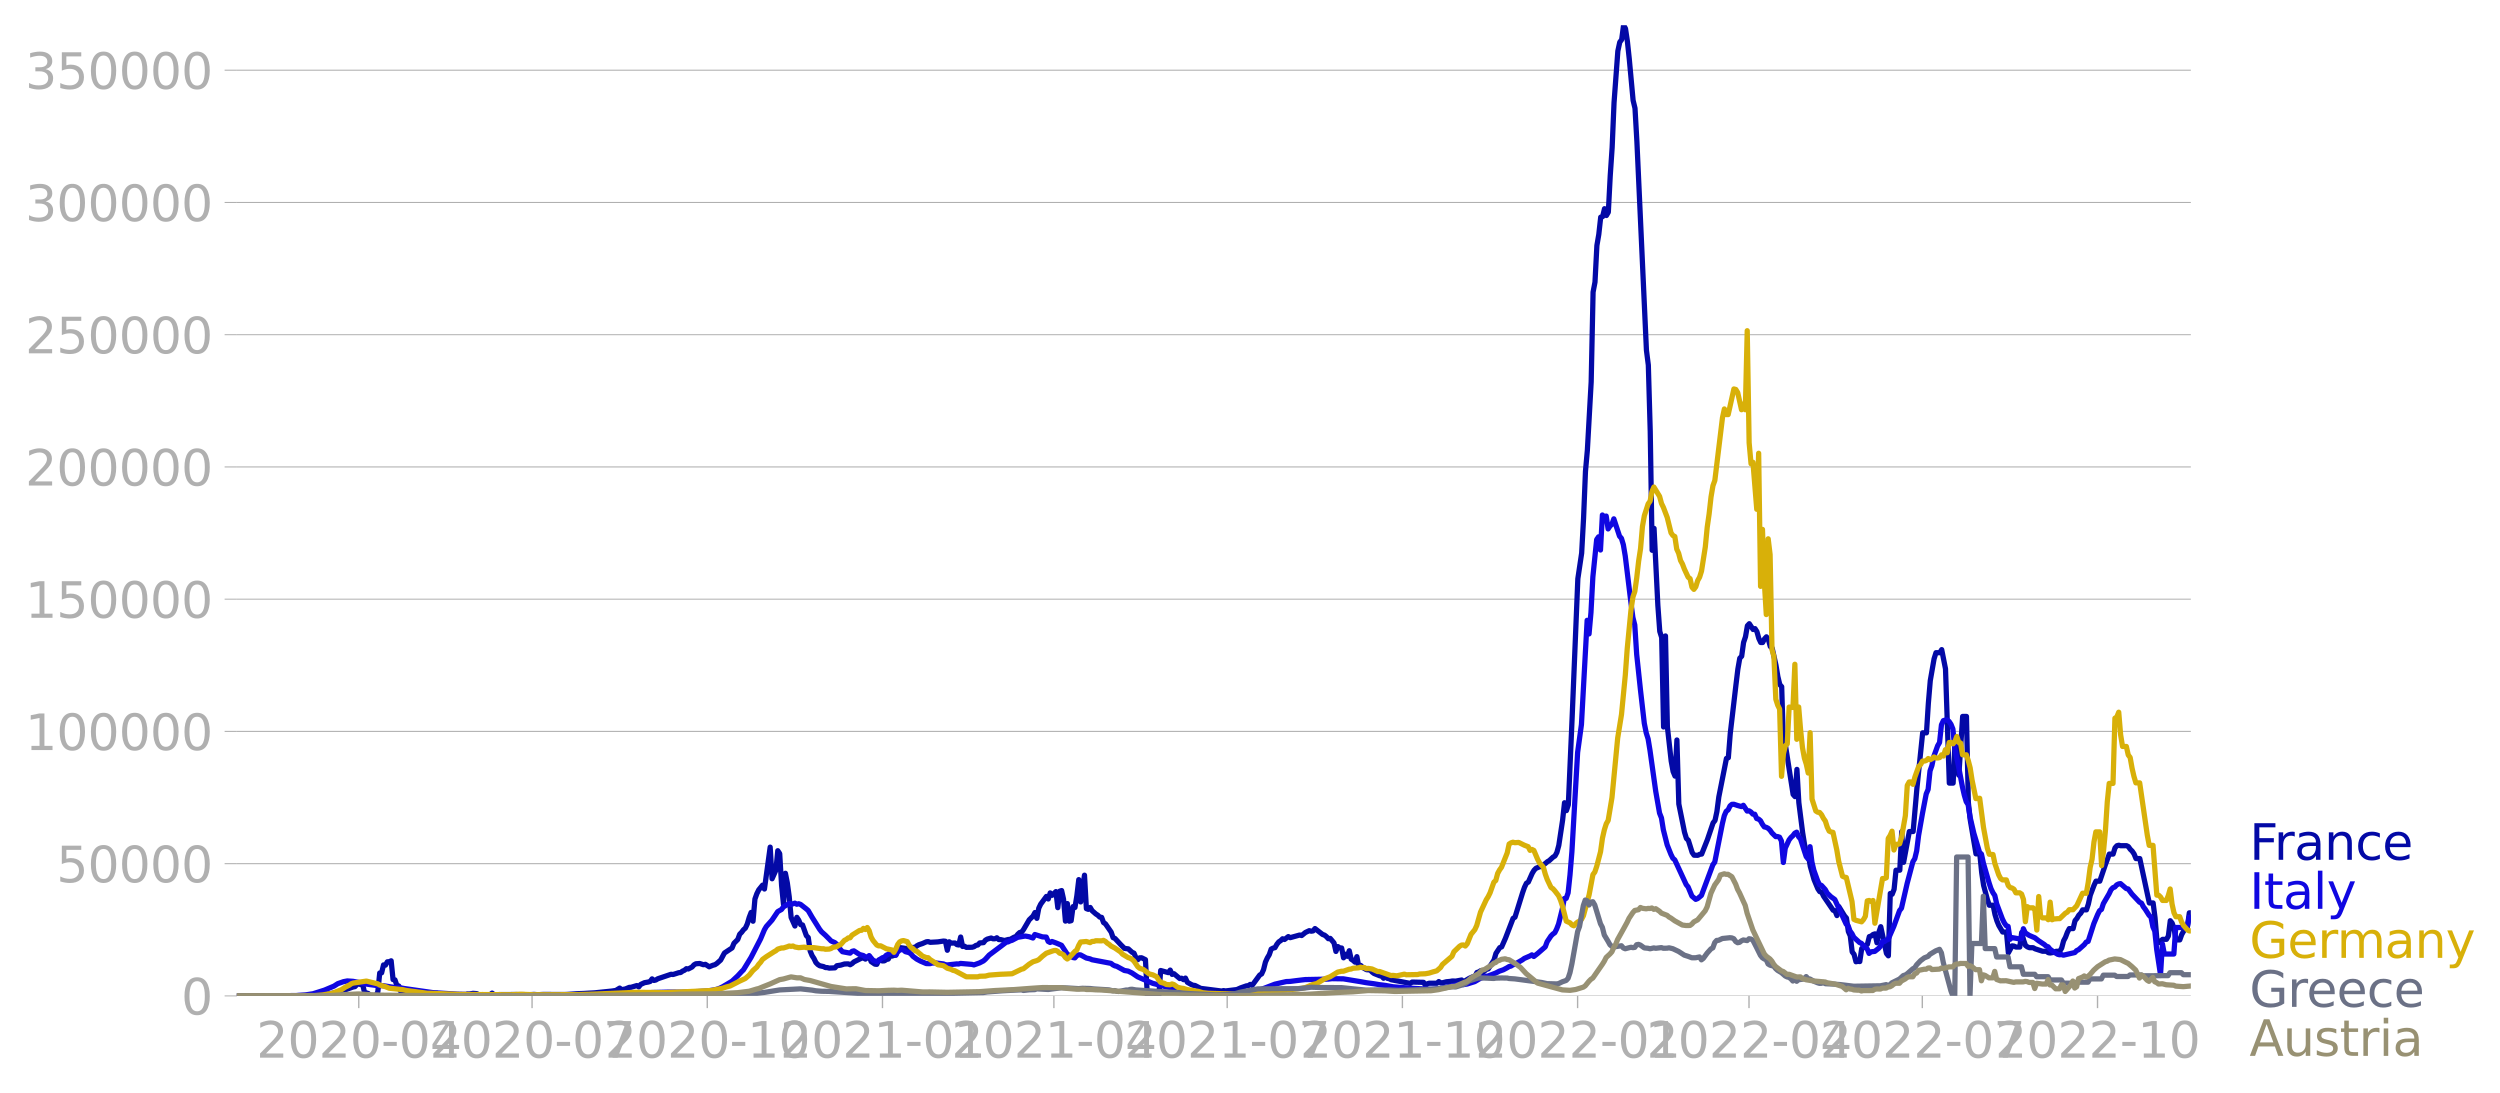 <svg xmlns="http://www.w3.org/2000/svg" xmlns:xlink="http://www.w3.org/1999/xlink" width="951.91" height="416.199" viewBox="0 0 713.933 312.149"><defs><style>*{stroke-linejoin:round;stroke-linecap:butt}</style></defs><g id="figure_1"><path id="patch_1" d="M0 312.15h713.933V0H0v312.15z" style="fill:none"/><g id="axes_1"><path id="patch_2" d="M67.645 284.4h558V7.2h-558v277.2z" style="fill:none"/><g id="matplotlib.axis_1"><g id="xtick_1"><g id="line2d_1"><defs><path id="m94b89a21ab" d="M0 0v3.5" style="stroke:#b0b0b0;stroke-width:.4"/></defs><use xlink:href="#m94b89a21ab" x="102.452" y="284.4" style="fill:#b0b0b0;stroke:#b0b0b0;stroke-width:.4"/></g><g id="text_1" style="fill:#b0b0b0" transform="matrix(.14 0 0 -.14 73.204 302.038)"><defs><path id="DejaVuSans-32" d="M1228 531h2203V0H469v531q359 372 979 998 621 627 780 809 303 340 423 576 121 236 121 464 0 372-261 606-261 235-680 235-297 0-627-103-329-103-704-313v638q381 153 712 231 332 78 607 78 725 0 1156-363 431-362 431-968 0-288-108-546-107-257-392-607-78-91-497-524-418-433-1181-1211z" transform="scale(.016)"/><path id="DejaVuSans-30" d="M2034 4250q-487 0-733-480-245-479-245-1442 0-959 245-1439 246-480 733-480 491 0 736 480 246 480 246 1439 0 963-246 1442-245 480-736 480zm0 500q785 0 1199-621 414-620 414-1801 0-1178-414-1799Q2819-91 2034-91q-784 0-1198 620-414 621-414 1799 0 1181 414 1801 414 621 1198 621z" transform="scale(.016)"/><path id="DejaVuSans-2d" d="M313 2009h1684v-512H313v512z" transform="scale(.016)"/><path id="DejaVuSans-34" d="M2419 4116 825 1625h1594v2491zm-166 550h794V1625h666v-525h-666V0h-628v1100H313v609l1940 2957z" transform="scale(.016)"/></defs><use xlink:href="#DejaVuSans-32"/><use xlink:href="#DejaVuSans-30" x="63.623"/><use xlink:href="#DejaVuSans-32" x="127.246"/><use xlink:href="#DejaVuSans-30" x="190.869"/><use xlink:href="#DejaVuSans-2d" x="254.492"/><use xlink:href="#DejaVuSans-30" x="290.576"/><use xlink:href="#DejaVuSans-34" x="354.199"/></g></g><g id="xtick_2"><use xlink:href="#m94b89a21ab" id="line2d_2" x="151.943" y="284.4" style="fill:#b0b0b0;stroke:#b0b0b0;stroke-width:.4"/><g id="text_2" style="fill:#b0b0b0" transform="matrix(.14 0 0 -.14 122.695 302.038)"><defs><path id="DejaVuSans-37" d="M525 4666h3000v-269L1831 0h-659l1594 4134H525v532z" transform="scale(.016)"/></defs><use xlink:href="#DejaVuSans-32"/><use xlink:href="#DejaVuSans-30" x="63.623"/><use xlink:href="#DejaVuSans-32" x="127.246"/><use xlink:href="#DejaVuSans-30" x="190.869"/><use xlink:href="#DejaVuSans-2d" x="254.492"/><use xlink:href="#DejaVuSans-30" x="290.576"/><use xlink:href="#DejaVuSans-37" x="354.199"/></g></g><g id="xtick_3"><use xlink:href="#m94b89a21ab" id="line2d_3" x="201.978" y="284.4" style="fill:#b0b0b0;stroke:#b0b0b0;stroke-width:.4"/><g id="text_3" style="fill:#b0b0b0" transform="matrix(.14 0 0 -.14 172.73 302.038)"><defs><path id="DejaVuSans-31" d="M794 531h1031v3560L703 3866v575l1116 225h631V531h1031V0H794v531z" transform="scale(.016)"/></defs><use xlink:href="#DejaVuSans-32"/><use xlink:href="#DejaVuSans-30" x="63.623"/><use xlink:href="#DejaVuSans-32" x="127.246"/><use xlink:href="#DejaVuSans-30" x="190.869"/><use xlink:href="#DejaVuSans-2d" x="254.492"/><use xlink:href="#DejaVuSans-31" x="290.576"/><use xlink:href="#DejaVuSans-30" x="354.199"/></g></g><g id="xtick_4"><use xlink:href="#m94b89a21ab" id="line2d_4" x="252.013" y="284.4" style="fill:#b0b0b0;stroke:#b0b0b0;stroke-width:.4"/><g id="text_4" style="fill:#b0b0b0" transform="matrix(.14 0 0 -.14 222.765 302.038)"><use xlink:href="#DejaVuSans-32"/><use xlink:href="#DejaVuSans-30" x="63.623"/><use xlink:href="#DejaVuSans-32" x="127.246"/><use xlink:href="#DejaVuSans-31" x="190.869"/><use xlink:href="#DejaVuSans-2d" x="254.492"/><use xlink:href="#DejaVuSans-30" x="290.576"/><use xlink:href="#DejaVuSans-31" x="354.199"/></g></g><g id="xtick_5"><use xlink:href="#m94b89a21ab" id="line2d_5" x="300.961" y="284.4" style="fill:#b0b0b0;stroke:#b0b0b0;stroke-width:.4"/><g id="text_5" style="fill:#b0b0b0" transform="matrix(.14 0 0 -.14 271.713 302.038)"><use xlink:href="#DejaVuSans-32"/><use xlink:href="#DejaVuSans-30" x="63.623"/><use xlink:href="#DejaVuSans-32" x="127.246"/><use xlink:href="#DejaVuSans-31" x="190.869"/><use xlink:href="#DejaVuSans-2d" x="254.492"/><use xlink:href="#DejaVuSans-30" x="290.576"/><use xlink:href="#DejaVuSans-34" x="354.199"/></g></g><g id="xtick_6"><use xlink:href="#m94b89a21ab" id="line2d_6" x="350.452" y="284.4" style="fill:#b0b0b0;stroke:#b0b0b0;stroke-width:.4"/><g id="text_6" style="fill:#b0b0b0" transform="matrix(.14 0 0 -.14 321.204 302.038)"><use xlink:href="#DejaVuSans-32"/><use xlink:href="#DejaVuSans-30" x="63.623"/><use xlink:href="#DejaVuSans-32" x="127.246"/><use xlink:href="#DejaVuSans-31" x="190.869"/><use xlink:href="#DejaVuSans-2d" x="254.492"/><use xlink:href="#DejaVuSans-30" x="290.576"/><use xlink:href="#DejaVuSans-37" x="354.199"/></g></g><g id="xtick_7"><use xlink:href="#m94b89a21ab" id="line2d_7" x="400.487" y="284.4" style="fill:#b0b0b0;stroke:#b0b0b0;stroke-width:.4"/><g id="text_7" style="fill:#b0b0b0" transform="matrix(.14 0 0 -.14 371.24 302.038)"><use xlink:href="#DejaVuSans-32"/><use xlink:href="#DejaVuSans-30" x="63.623"/><use xlink:href="#DejaVuSans-32" x="127.246"/><use xlink:href="#DejaVuSans-31" x="190.869"/><use xlink:href="#DejaVuSans-2d" x="254.492"/><use xlink:href="#DejaVuSans-31" x="290.576"/><use xlink:href="#DejaVuSans-30" x="354.199"/></g></g><g id="xtick_8"><use xlink:href="#m94b89a21ab" id="line2d_8" x="450.522" y="284.4" style="fill:#b0b0b0;stroke:#b0b0b0;stroke-width:.4"/><g id="text_8" style="fill:#b0b0b0" transform="matrix(.14 0 0 -.14 421.274 302.038)"><use xlink:href="#DejaVuSans-32"/><use xlink:href="#DejaVuSans-30" x="63.623"/><use xlink:href="#DejaVuSans-32" x="127.246"/><use xlink:href="#DejaVuSans-32" x="190.869"/><use xlink:href="#DejaVuSans-2d" x="254.492"/><use xlink:href="#DejaVuSans-30" x="290.576"/><use xlink:href="#DejaVuSans-31" x="354.199"/></g></g><g id="xtick_9"><use xlink:href="#m94b89a21ab" id="line2d_9" x="499.47" y="284.4" style="fill:#b0b0b0;stroke:#b0b0b0;stroke-width:.4"/><g id="text_9" style="fill:#b0b0b0" transform="matrix(.14 0 0 -.14 470.222 302.038)"><use xlink:href="#DejaVuSans-32"/><use xlink:href="#DejaVuSans-30" x="63.623"/><use xlink:href="#DejaVuSans-32" x="127.246"/><use xlink:href="#DejaVuSans-32" x="190.869"/><use xlink:href="#DejaVuSans-2d" x="254.492"/><use xlink:href="#DejaVuSans-30" x="290.576"/><use xlink:href="#DejaVuSans-34" x="354.199"/></g></g><g id="xtick_10"><use xlink:href="#m94b89a21ab" id="line2d_10" x="548.961" y="284.4" style="fill:#b0b0b0;stroke:#b0b0b0;stroke-width:.4"/><g id="text_10" style="fill:#b0b0b0" transform="matrix(.14 0 0 -.14 519.713 302.038)"><use xlink:href="#DejaVuSans-32"/><use xlink:href="#DejaVuSans-30" x="63.623"/><use xlink:href="#DejaVuSans-32" x="127.246"/><use xlink:href="#DejaVuSans-32" x="190.869"/><use xlink:href="#DejaVuSans-2d" x="254.492"/><use xlink:href="#DejaVuSans-30" x="290.576"/><use xlink:href="#DejaVuSans-37" x="354.199"/></g></g><g id="xtick_11"><use xlink:href="#m94b89a21ab" id="line2d_11" x="598.996" y="284.4" style="fill:#b0b0b0;stroke:#b0b0b0;stroke-width:.4"/><g id="text_11" style="fill:#b0b0b0" transform="matrix(.14 0 0 -.14 569.748 302.038)"><use xlink:href="#DejaVuSans-32"/><use xlink:href="#DejaVuSans-30" x="63.623"/><use xlink:href="#DejaVuSans-32" x="127.246"/><use xlink:href="#DejaVuSans-32" x="190.869"/><use xlink:href="#DejaVuSans-2d" x="254.492"/><use xlink:href="#DejaVuSans-31" x="290.576"/><use xlink:href="#DejaVuSans-30" x="354.199"/></g></g></g><g id="matplotlib.axis_2"><g id="ytick_1"><path id="line2d_12" d="M67.645 284.4h558" clip-path="url(#p239baa8acc)" style="fill:none;stroke:#b0b0b0;stroke-width:.3;stroke-linecap:square"/><g id="line2d_13"><defs><path id="m84520cff0c" d="M0 0h-3.5" style="stroke:#b0b0b0;stroke-width:.3"/></defs><use xlink:href="#m84520cff0c" x="67.645" y="284.4" style="fill:#b0b0b0;stroke:#b0b0b0;stroke-width:.3"/></g><use xlink:href="#DejaVuSans-30" id="text_12" style="fill:#b0b0b0" transform="matrix(.14 0 0 -.14 51.737 289.719)"/></g><g id="ytick_2"><path id="line2d_14" d="M67.645 246.636h558" clip-path="url(#p239baa8acc)" style="fill:none;stroke:#b0b0b0;stroke-width:.3;stroke-linecap:square"/><use xlink:href="#m84520cff0c" id="line2d_15" x="67.645" y="246.636" style="fill:#b0b0b0;stroke:#b0b0b0;stroke-width:.3"/><g id="text_13" style="fill:#b0b0b0" transform="matrix(.14 0 0 -.14 16.108 251.955)"><defs><path id="DejaVuSans-35" d="M691 4666h2478v-532H1269V2991q137 47 274 70 138 23 276 23 781 0 1237-428 457-428 457-1159 0-753-469-1171Q2575-91 1722-91q-294 0-599 50Q819 9 494 109v635q281-153 581-228t634-75q541 0 856 284 316 284 316 772 0 487-316 771-315 285-856 285-253 0-505-56-251-56-513-175v2344z" transform="scale(.016)"/></defs><use xlink:href="#DejaVuSans-35"/><use xlink:href="#DejaVuSans-30" x="63.623"/><use xlink:href="#DejaVuSans-30" x="127.246"/><use xlink:href="#DejaVuSans-30" x="190.869"/><use xlink:href="#DejaVuSans-30" x="254.492"/></g></g><g id="ytick_3"><path id="line2d_16" d="M67.645 208.872h558" clip-path="url(#p239baa8acc)" style="fill:none;stroke:#b0b0b0;stroke-width:.3;stroke-linecap:square"/><use xlink:href="#m84520cff0c" id="line2d_17" x="67.645" y="208.872" style="fill:#b0b0b0;stroke:#b0b0b0;stroke-width:.3"/><g id="text_14" style="fill:#b0b0b0" transform="matrix(.14 0 0 -.14 7.2 214.191)"><use xlink:href="#DejaVuSans-31"/><use xlink:href="#DejaVuSans-30" x="63.623"/><use xlink:href="#DejaVuSans-30" x="127.246"/><use xlink:href="#DejaVuSans-30" x="190.869"/><use xlink:href="#DejaVuSans-30" x="254.492"/><use xlink:href="#DejaVuSans-30" x="318.115"/></g></g><g id="ytick_4"><path id="line2d_18" d="M67.645 171.108h558" clip-path="url(#p239baa8acc)" style="fill:none;stroke:#b0b0b0;stroke-width:.3;stroke-linecap:square"/><use xlink:href="#m84520cff0c" id="line2d_19" x="67.645" y="171.108" style="fill:#b0b0b0;stroke:#b0b0b0;stroke-width:.3"/><g id="text_15" style="fill:#b0b0b0" transform="matrix(.14 0 0 -.14 7.2 176.427)"><use xlink:href="#DejaVuSans-31"/><use xlink:href="#DejaVuSans-35" x="63.623"/><use xlink:href="#DejaVuSans-30" x="127.246"/><use xlink:href="#DejaVuSans-30" x="190.869"/><use xlink:href="#DejaVuSans-30" x="254.492"/><use xlink:href="#DejaVuSans-30" x="318.115"/></g></g><g id="ytick_5"><path id="line2d_20" d="M67.645 133.344h558" clip-path="url(#p239baa8acc)" style="fill:none;stroke:#b0b0b0;stroke-width:.3;stroke-linecap:square"/><use xlink:href="#m84520cff0c" id="line2d_21" x="67.645" y="133.344" style="fill:#b0b0b0;stroke:#b0b0b0;stroke-width:.3"/><g id="text_16" style="fill:#b0b0b0" transform="matrix(.14 0 0 -.14 7.2 138.663)"><use xlink:href="#DejaVuSans-32"/><use xlink:href="#DejaVuSans-30" x="63.623"/><use xlink:href="#DejaVuSans-30" x="127.246"/><use xlink:href="#DejaVuSans-30" x="190.869"/><use xlink:href="#DejaVuSans-30" x="254.492"/><use xlink:href="#DejaVuSans-30" x="318.115"/></g></g><g id="ytick_6"><path id="line2d_22" d="M67.645 95.58h558" clip-path="url(#p239baa8acc)" style="fill:none;stroke:#b0b0b0;stroke-width:.3;stroke-linecap:square"/><use xlink:href="#m84520cff0c" id="line2d_23" x="67.645" y="95.581" style="fill:#b0b0b0;stroke:#b0b0b0;stroke-width:.3"/><g id="text_17" style="fill:#b0b0b0" transform="matrix(.14 0 0 -.14 7.2 100.9)"><use xlink:href="#DejaVuSans-32"/><use xlink:href="#DejaVuSans-35" x="63.623"/><use xlink:href="#DejaVuSans-30" x="127.246"/><use xlink:href="#DejaVuSans-30" x="190.869"/><use xlink:href="#DejaVuSans-30" x="254.492"/><use xlink:href="#DejaVuSans-30" x="318.115"/></g></g><g id="ytick_7"><path id="line2d_24" d="M67.645 57.817h558" clip-path="url(#p239baa8acc)" style="fill:none;stroke:#b0b0b0;stroke-width:.3;stroke-linecap:square"/><use xlink:href="#m84520cff0c" id="line2d_25" x="67.645" y="57.817" style="fill:#b0b0b0;stroke:#b0b0b0;stroke-width:.3"/><g id="text_18" style="fill:#b0b0b0" transform="matrix(.14 0 0 -.14 7.2 63.136)"><defs><path id="DejaVuSans-33" d="M2597 2516q453-97 707-404 255-306 255-756 0-690-475-1069Q2609-91 1734-91q-293 0-604 58T488 141v609q262-153 574-231 313-78 654-78 593 0 904 234t311 681q0 413-289 645-289 233-804 233h-544v519h569q465 0 712 186t247 536q0 359-255 551-254 193-729 193-260 0-557-57-297-56-653-174v562q360 100 674 150t592 50q719 0 1137-327 419-326 419-882 0-388-222-655t-631-370z" transform="scale(.016)"/></defs><use xlink:href="#DejaVuSans-33"/><use xlink:href="#DejaVuSans-30" x="63.623"/><use xlink:href="#DejaVuSans-30" x="127.246"/><use xlink:href="#DejaVuSans-30" x="190.869"/><use xlink:href="#DejaVuSans-30" x="254.492"/><use xlink:href="#DejaVuSans-30" x="318.115"/></g></g><g id="ytick_8"><path id="line2d_26" d="M67.645 20.053h558" clip-path="url(#p239baa8acc)" style="fill:none;stroke:#b0b0b0;stroke-width:.3;stroke-linecap:square"/><use xlink:href="#m84520cff0c" id="line2d_27" x="67.645" y="20.053" style="fill:#b0b0b0;stroke:#b0b0b0;stroke-width:.3"/><g id="text_19" style="fill:#b0b0b0" transform="matrix(.14 0 0 -.14 7.2 25.372)"><use xlink:href="#DejaVuSans-33"/><use xlink:href="#DejaVuSans-35" x="63.623"/><use xlink:href="#DejaVuSans-30" x="127.246"/><use xlink:href="#DejaVuSans-30" x="190.869"/><use xlink:href="#DejaVuSans-30" x="254.492"/><use xlink:href="#DejaVuSans-30" x="318.115"/></g></g></g><path id="line2d_28" d="m67.645 284.4 21.754-.107 2.72-.224 2.175-.309 2.176-.435 1.087-.375 1.088-.299 2.175-.79.544-.107.544-.581.544-.203.544.196.544-.155.544 2.344 1.087.372.544.673h1.632l.544-1.151.543-5.384.544-.052.544-2.259.544.07.544-.949.544-.035.544-.255.543 5.358.544.075.544 1.595.544.152.544 1.541.544-.1.544.23.544.05 1.087-.184.544.351.544-.316.544.247 1.088.125 1.087.554.544-.603 1.632.08 1.631.077.544.39 7.614.19.544-.332.544.017 1.088-.207 1.087.089.544.367 1.088-.109.544.132 1.631-.127.544-.415.544.43 2.72-.017 3.263-.017 2.719.023.544.081 2.175-.135 1.088.088 1.631-.087 2.72.02h1.087l2.72-.005 3.263-.223 1.631-.06 1.632-.098 1.632-.092 4.894-.505 1.088-.172 1.088-.664.544.445 1.087-.204 1.088-.45.544-.029 1.632-.489.543.378.544-.693 1.088-.503 1.088-.192.544-.163.543-.734.544.443.544-.133.544-.339 3.807-1.293.544.073 1.088-.34.543-.18.544-.05.544-.4.544-.24.544-.453.544.085 1.087-.564.544-.612.544-.31 1.088-.081 1.088.358.543-.122 1.088.706 1.088-.449.544-.144.544-.357 1.087-.967 1.088-2.024 2.176-1.445.543-1.333 1.088-1.086.544-1.494.544-.547.544-.729.544-.48.543-1.192.544-1.858.544-1.416.544 2.506.544-6.336.544-1.52.544-1.094 1.087-1.343.544 1.097 1.632-11.954.544 9.028 1.087-2.445.544-5.562.544.821.544 9.136.544 5.393.544-8.904.543 2.726.544 3.972.544 5.902 1.088 2.454.544-2.48.544.815.543 1.27.544.094 1.088 3.059.544.538.544 3.85.544 1.304.543.84.544 1.132.544.56.544.364 1.088.24.544.273.543.024.544.136 1.632-.075.544-.604 1.088-.166 1.087-.328 1.088-.04.544.25.544-.328.544-.488 2.175-1.075.544-.014.544.295 1.087-.832.544 1.547 1.088.738.544.04.544-1.244 1.087.283.544-.04.544-.392.544-.105.544-1.008.544.144.544-.19.543-.055.544-1.803.544-.373 1.088.145 1.088.182 1.631-.365.544.002.544-.46.544-.305 1.087-.365 1.088-.484.544-.054.544.203 2.175-.124 1.632-.236.544.059.544 2.567.544-2.414.543.373 1.088-.036.544.466.544.107.544-2.272.544 2.687.543-.07.544.328 1.632-.029.544-.155.544-.37.543-.122.544-.58 1.088-.091.544-.7.544-.312 1.087-.305.544.225.544-.008.544-.289.544.509.544.014 1.087.262 1.088-.292.544-.033 1.088-.61.544-.17.543-.687.544-.498.544-.1.544-.739 1.632-2.792 1.087-1.057.544-1.007.544 1.654.544-2.9.544-1.142 1.631-2.213.544.724.544-1.73.544.685 1.088-1.06.544 4.582.543-4.695.544-.182.544 2.446.544 6.271.544-5.001.544 5.019.544-.134.543-4.02.544.241.544-3.353.544-4.594.544 6.365 1.088-7.634.543 9.551.544.199.544-.534.544.926 1.088.945.544.348.543.526.544.081.544 1.484.544.365 1.632 2.359.543 1.573.544.237 1.632 1.76 1.088 1.085 1.087.136 1.088.981.544.243.544 1.306.544.55.543-.53.544-.005 1.088.54.544 10.342h3.263l.544-7.246 2.175.602.544-.723.544 1.22.544-.176 1.632 1.368.543-.087.544.413.544-.455.544 1.196 1.088.621.544.238.543.052 1.632.832 5.982.762.544-.128.544.103 3.263-.397 1.088-.484 1.632-.571.543-.05.544-.364.544.284 2.176-2.967.543-.315.544-1.215.544-2.171.544-1.192.544-.914.544-1.59.544-.292.544-.132.543-.961.544-.686.544-.359.544-.529.544.203 1.088-.825.543.305 2.72-.755.544.148 1.087-.879 1.088-.511.544.154.544-.087.544-.667 2.175 1.685.544.185.544.428.544.592.543-.085 1.088 1.298.544 2.426.544-1.394.544.396.544.025.543 2.793.544-1.017.544.597.544-1.594.544 2.406.544.347.544.5.543-1.565.544 2.934.544-.428.544.562 1.088.65 1.087.088.544.598.544.403 1.632.655.544.084.544.613.543-.728.544.764.544.116.544.281 5.439 1.038.543-.376 3.264.08.543.876.544-.48.544-.15 2.176.016.543-.483.544.364.544-.029 1.088-.28 1.088-.101.543-.108 1.088.016 1.632-.311.544.503 1.631-.983 1.088-.483.544-.038.544-1.129.543-.176.544-.35.544.56 1.088-.967.544-.115 1.631-2.534.544-1.876 1.088-1.648.544-.22 1.088-2.47 2.175-5.667.544-.347 2.175-7.001.544-1.551.544-1.14.544-.333 1.088-2.451.543-.911.544-.571 1.088-.448.544-.05 1.631-1.375.544-.322 1.088-.997.544-.327.544-1.022.544-2.006 1.087-7.198.544-4.971.544 2.241.544-1.656 1.088-24.905 1.631-39.651 1.088-7.31.544-9.944.544-13.39.543-6.08 1.088-19.485.544-25.643.544-2.854.544-10.45.544-3.19.544-4.909.543-.16.544-2.259.544 1.939.544-.941.544-10.407.544-8.058.544-12.832 1.087-14.72.544-2.537.544-.736.544-4.109.544.954.544 3.638.543 5.088 1.088 11.772.544 2.269.544 9.56 2.72 59.522.543 4.273.544 18.994.544 33.88.544-6.25 1.087 21.981.544 7.431.544 1.752.544 25.542.544-25.989.544 25.973 1.087 9.765.544 2.972.544 1.309.544-10.31.544 18.274 1.631 8.082.544 1.77.544.51 1.088 3.485.544.778 1.087.035.544-.294.544-.06 1.632-4.106 1.631-4.809.544-.68.544-2.555.544-4.169 2.175-10.99.544-.206.544-6.884 1.632-13.946.543-4.468.544-3.118.544-.569.544-3.936.544-1.615.544-3.147.544-.587 1.087 1.652.544-.25.544.855.544 1.955.544 1.15.544.005.543-1.043.544-.581.544.71.544 2.049.544.482 1.088 4.864.543 3.258.544 2.267.544.618.544 17.832.544-1.001 2.175 13.933.544.62.544-7.769.544 9.494 1.088 8.58.543 3.354.544 2.399.544.572.544 3.278 1.088 3.818 1.088 2.618.543.799.544.15.544 1.15 2.72 4.003.543.152.544 1.374.544-2.578 1.632 2.667.543.634.544 3.84.544 1.235.544 4.569.544.713.544 2.107.544-.116.543.057.544-3.703 1.088-.78.544-.447.544-2.19.544-.172.543-.443.544-.167.544 2.536.544-2.987.544-1.594 1.631 7.644.544.668.544-17.797.544.203.544-1.395.544-5.452 1.087-.01.544-11 .544 8.75 1.632-8.79h1.087l1.088-12.433 1.632-15.753h1.088l.543-8.47.544-6.431 1.088-6.244.544-1.74h1.088l.543-.873 1.088 5.496 1.088 32.617h1.088l.543-11.476.544 5.158.544 4.055 1.088-16.772h1.088l.543 24.588.544 4.993 1.632 9.661h1.088l.543 5.38.544 3.615 1.088 4.06.544 1.62h1.088l.543 2.675.544 1.8.544 1.314 1.088 1.853h1.088l.543 5.942 1.088-1.987.544.078.544.268h1.088l.543-4.158.544 2.13.544 1.566.544.4.544.233h1.088l.544.322 2.175.704h1.088l.544.41.543.08 1.088-.193.544-.29h1.088l.544-.927.543-2.052.544-1.02.544-1.448.544-1.035h1.088l.544-2.264.543-.636.544-.937.544-.559.544-.953h1.088l.544-1.658.543-2.522 1.088-2.86.544-1.158h1.088l1.631-4.814 1.088-2.92h1.088l.544-1.784.543-.604.544-.136.544.139 1.632-.02.544.268.543.768.544.527.544.802.544 1.323h1.088l2.175 10.161.544 2.514h1.088l.544 4.227.544 6.436.543.656 1.088-.93h1.088l.544-.94.544-4.374.543.679.544 1.617.544 3.176h1.088l.544-1.518.544-.97 1.087-1.221.544-4.012h.544" clip-path="url(#p239baa8acc)" style="fill:none;stroke:#0309a6;stroke-width:1.5;stroke-linecap:square"/><path id="line2d_29" d="m67.645 284.4 16.86-.094 2.719-.19 2.175-.329 3.264-1.035 2.719-1.149 1.088-.701 1.631-.566 1.088-.204 1.631.108 2.176.421 1.631.366 1.088.158 1.632.22 2.175.092 1.088.172 1.088.179 1.631.236.544-.076 1.632.296 8.701 1.246 1.088.025 5.439.332 13.052.284 2.176.034 3.263-.035 9.246.058 11.964-.056 9.246-.251 6.526-.51 2.72-.064 2.175-.062 3.263.033 4.895-.183 2.72-.167 2.175-.338 1.087-.309 1.088-.516 2.72-1.618 1.631-1.53 1.088-1.183.544-.537 2.175-3.56 2.72-5.275 1.087-2.595.544-.932 1.632-1.84 1.631-2.422 1.088-.618.544-.74 1.087-.634.544-.335.544.276 1.088-.372.544.313.544-.142.543.194 1.632 1.272.544.478 1.088 1.876 1.087 1.734 1.088 1.742.544.707 1.088.973 1.087 1.08.544.568 1.088.481.544.487 1.088 1.53.543.58 2.176.405.544-.52.544-.133 1.631 1.053 1.088.29.544.394.544.021.543-.392 1.088 1.302 1.088.474.544-.248.544-.587.543-.342.544-.153.544-.573.544-.24 1.088-.893 1.087 1.05.544-.879.544-.472.544-.187.544.122.544.491 1.087.276.544.396.544.656 1.088.804 1.088.582 1.631.69 1.088.02.544-.175 1.087-.025 2.176.276.544.217.544.076 2.719-.299.544.025.544-.16 3.263.277.544.15 1.631-.579 1.088-.561.544-.468 1.088-1.201 3.263-2.443 1.631-1.245.544-.084.544-.287.544-.155 1.631-.861 1.632-.28.544-.083 1.088.197 1.087.365.544-.998 2.176.677 1.087.057.544 1.251.544.29.544-.285 1.088.394 1.087.45.544.24 1.632 2.532 1.631.968.544.097.544-.612.544-.267.544.026 1.631.89 1.088.246.544.25 5.439 1.037.543.433.544.27.544.138 2.176 1.187 1.087.186 1.088.529 1.632 1.103 1.631.719 2.72 1.158 1.631.405 2.176.592 1.631.264 1.088.363 2.175.293 5.983.72 4.894.39 2.72-.023 2.719-.119 3.807-.528 2.72-.882 3.263-1.253 1.631-.379 1.632-.369 1.087-.042 1.632-.21 1.632-.196 1.087-.12 6.527-.134 1.087-.128 3.263.053 2.176.356 2.72.446 1.63.295 2.176.297 1.632.272 1.631.203 2.176.39 2.72.23 3.262.232 4.895.269 2.175-.148 5.983-1.293.544-.03.544.131 1.087-.176 2.176-.684 1.631-.962 1.632-.57.544-.07 2.175-.844 1.088-.555 1.088-.37 1.087-.582.544-.338.544-.143.544-.348.544-.169 2.175-1.265.544-.405 1.632-.711.544-.31.543.463 1.088-.85 2.176-1.897.543-1.466 1.088-1.635.544-.549.544-.378.544-1.091.544-1.418 1.087-4.365.544-2.884.544-.062.544-1.575.544-5.127.544-6.656 1.631-28.328 1.088-7.93 1.631-29.783.544 3.88.544-6.073.544-10.197 1.088-10.687.544-.768.544 3.76.543-9.988.544.496.544-.196.544 3.67.544-.82.544-.514.544-1.542 1.631 4.947.544.617.544 1.818.544 3.24 1.631 13.377.544 4.141.544 2.162.544 8.413 1.088 10.218 1.087 9.46.544 2.716.544 1.73.544 3.33 1.631 11.636 1.088 6.212.544 1.383.544 3.389 1.088 4.31 1.087 2.732.544 1.094.544.463 3.263 7.06.544.669 1.088 2.613 1.087.93.544-.216 1.088-.906 3.263-8.756.544-.76 2.176-10.986.543-2.27.544-1.245.544-.405.544-1.132.544-.454.544-.03 1.087.36 1.088.305.544-.366 1.088 1.644.544-.07.543.346.544.605.544.025.544 1.228.544.164.544.458.544 1.014.543.754.544.118.544.283.544.524.544.788 1.088 1.063.543-.012.544.18.544 1.092.544 6.12.544-4.084 1.088-2.355.543-.701.544-.496.544-.722.544-.287.544 1.296.544.643 1.087 3.384.544 1.646.544.67.544-3.498.544 4.4.544 2.3 1.088 3.05.543 1.119.544.178 1.088 1.205.544.996 1.088 1.056 1.087.77 3.263 7.073.544.405.544 1.531.544.732.544 1.063 1.631 1.486.544.235 1.088 1.225.544.34.544 1.308.544-.452 1.087-.124 1.088-.86.544-.627.544-1.33.544.039.543-.41.544-.22 1.632-3.746 1.631-4.49.544-.673 1.632-7.105 1.631-6.173.544-.876.544-2.254.544-4.38 1.088-6.18 1.088-5.683.543-1.28.544-5.271.544-1.571.544-2.606 1.088-3.013.544-.933.543-5.058.544-1.191.544-.17.544-.026.544.423.544.811.544 1.356.543 5.58 1.088 5.151 1.088 5.758.544 2.397.544 1.847.543.856.544 3.501 1.088 4.652 1.632 5.476.543.496.544 2.54 1.632 5.667.544 1.65.544 1.144.543.814.544 2.376 1.632 4.35.544 1.102.544.777.543.225.544 3.683.544-.492 2.176.378.543-.056.544-2.85.544 1.173 1.088.707 1.088.476.544.223 1.087.846 1.632 1.07.544.48.544.188.543.673 1.088.801 1.088.663.544.14.544-.07.543.183 3.264-.75.543-.565.544-.252 1.632-1.455.544-.724.544-.189 1.631-5.081 1.088-2.6.544-1.091.544-.358.543-1.66 1.632-2.8.544-1.15.544-.597.544-.191.543-.61.544-.272.544-.093 1.632 1.408.544.114 1.087 1.468 2.176 2.319.544.261.544 1.04.543.72 1.088 1.714.544.536.544 2.757.544 1.253.544 5.256 1.087 7.206.544-8.842.544 2.892h2.72l.543-7.574h3.263l.544-2.93h.544" clip-path="url(#p239baa8acc)" style="fill:none;stroke:#1007e1;stroke-width:1.5;stroke-linecap:square"/><path id="line2d_30" d="m67.645 284.4 22.298-.104 2.176-.169 2.175-.36.544-.082 2.72-1.083 1.087-.722 1.088-.537.544-.387.543-.218 3.807-.564 3.264.786.543.336 1.632.476 1.088.437 3.807.405 1.088.245 5.982.789 1.088.013 6.526.252 1.632.063 14.684.088 2.72-.13 3.806.126 11.965-.02 4.895-.139 10.333-.433 1.632-.1 8.701.102 1.632-.093 2.175-.076 7.07-.332 2.176-.104 3.263-.652 1.088-.362 1.088-.277 1.631-.831 1.088-.563 1.088-.497.544-.265 1.087-.924 1.088-1.345 1.088-.96.544-.796.543-.592.544-.803 1.088-.792 2.175-1.384.544-.304.544-.469 1.088-.335.544.002 1.087-.34.544-.219.544.101.544-.1.544.274 1.088.198 1.631-.146.544.13 2.175.01 2.176.317.544-.005.544.147 1.087-.045.544-.175.544-.341 1.088-.174.544-.383.544-.176 1.087-1.246.544-.262.544-.435.544-.04.544-.747 2.175-1.357.544-.03.544-.55.544.322.544-.568.543.89.544 1.817.544.972 1.088 1.328.544.246.544-.038 1.631.843 1.632.36.544.665.543-.963.544-1.295.544-.715.544-.286.544-.098 1.088.31.543 1.022.544.65.544.33.544.578.544.154 1.088.906.543.486 1.088.42.544.044.544.535 1.631 1.02.544.442 1.632.268 1.088.738 1.087.318.544.278.544.116 3.263 1.729 3.263.012.544-.168 1.632-.046 1.088-.275 1.631-.126 1.632-.12 1.087-.041 2.176-.1 2.72-1.306.543-.132 1.632-1.304 1.087-.68 1.088-.336.544-.256 1.088-.997 1.087-.85 1.632-.59.544-.178.544-.034.544.253.543.537.544.149.544.287.544.796.544.42.544-.386 1.631-1.767.544-.423.544-1.297.544-.973 1.631-.151 1.088.324.544-.344.544-.01.544-.185 1.631.038.544-.147.544.286.544.516.544.347.544.48 1.087.565 1.632 1.125.544.63 1.631.984.544.152.544.338.544.489 1.088 1.612.543.448 1.088.37 1.632 1.247 1.087.28 1.088.543.544.907.544.646 1.088.329.544.309 1.087.09.544-.248.544.18 1.088.793 1.087.245.544.063 1.088.336 3.263.537 1.088.348 1.631.178 9.246.251 5.982-.459 3.808-.312 1.087-.1 1.088-.174 5.439-.612 1.087-.23 2.176-.893 1.087-.256 2.176-1.32 1.088-.417.543-.198 2.176-1.34 1.088-.244h.543l1.632-.57.544-.058.544-.22 1.631-.13.544-.184.544.138.544-.04.544.335.544-.083 1.087.163 1.632.73.544.001 3.263 1.15.544-.048 1.088.13 2.175-.483.544.174 3.263-.065.544-.156 1.631-.06 1.088-.197 1.088-.341 1.088-.296 1.087-.95.544-.87 2.72-2.337.543-1.29 1.632-1.58.544-.334.544-.036.543.303.544-.638 1.088-2.688 1.088-1.35.544-1.188 1.087-3.833 1.632-3.513.544-.873.544-1.102 1.087-3.057.544-.467.544-2.033.544-.996.544-.759 1.631-4.092.544-2.53.544-.345.544-.18.544.138 1.088-.08 1.631.802 1.088.418.544 1.046.544-.26.543.28 1.088 2.576.544 1.016 1.088 1.222.544 1.974.543 1.504 1.088 2.288.544.356.544.61 1.088 1.407.543 1.267.544 1.677 1.088 4.3 1.088.487.544.606.543.233.544-.627.544-.45.544-.261.544-.497.544-1.023 1.631-5.992 1.088-5.776.544-.727.544-1.633 1.088-4.164.543-3.872.544-2.388.544-1.721.544-.96 1.088-6.539 1.631-16.993 1.088-6.71 1.088-11.245.544-7.51 1.087-11.188.544-3.618.544-1.61.544-3.848.544-4.801.544-3.559.543-6.332.544-3.091 1.088-3.362.544-.75.544-2.779.544-1.267 1.631 2.666.544 2.028.544 1.118 1.088 2.86 1.087 4.403.544.77.544.28.544 3.594.544 1.179.544 2.082.543 1.004.544 1.432 1.088 2.335.544.41.544 2.442.544.61.543-.74.544-1.766.544-.969.544-1.734 1.088-6.92.544-5.62.544-3.802.543-4.842.544-3.207.544-1.505 2.176-17.913.543-2.498.544 1.599.544.007 1.632-7.314.544.145.543.886 1.088 4.897.544-1.648.544 1.646.544-22.561.544 31.997.543 5.996.544-.427 1.088 13.428.544-15.994.544 38.004.544-16.264.543 15.212.544 9.106.544-21.627.544 4.504.544 27.12.544 1.985.544 12.203.543 1.693.544 1.112.544 19.201.544-6.466.544-2.261.544-.524.544-10.521 1.087.108.544-12.334.544 21.426.544-9.218.544 6.485.544 5.155.543 2.963.544 1.732.544 2.512.544-11.505.544 18.946 1.088 3.408.544.348.543.074.544.642.544 1.038.544.778.544 1.734.544 1.122.544.252.543.113 1.088 4.992.544 3.263 1.088 4.27.544.251.543.115 1.632 6.877.544 5.077.544.26 1.631.447.544-.628.544-.949.544-4.406.544-.12.544.292.543-.282.544 6.488 2.176-12.76h.544l.543-.216.544-11.231.544-.83.544-1.241.544 5.369.544-1.61.544-.001.543-.169.544-1.862 1.088-6.161.544-8.64.544-.979h.544l.543.663.544-2.075 1.088-3.024.544-.53.544-1.007h.544l.544-.169.543-.557.544.348.544-.295.544-.5.544.297h.544l.544-.122.543-.78.544.336.544-1.807.544.867.544-2.927h.544l.544.377.543-.643.544-1.445.544 1.675.544.203.544 3.349h1.088l.543 1.641.544 2.074.544 3.506 1.088 5.29 1.088-.093 1.087 8.295 1.088 5.91.544 1.768 1.088.093.543 2.59 1.088 3.204.544 1.043.544.405h1.088l.543 1.614.544.577.544.13.544.336.544 1.032 1.088-.006.543.36.544 1.56.544 6.331.544-4.296.544.33 1.088.006.544.637.543 5.712.544-9.57.544 5.677.544.418h1.088l.544.518.543-5.017.544 5.033.544-.223 1.088-.088h.544l1.631-1.563.544-.297.544-.696h1.088l1.087-1.157 1.632-3.546h1.088l.544-3.134.543-4.218.544-2.361.544-4.917.544-2.902h1.088l.544 9.634.543-4.07.544-5.787.544-8.388.544-5.223h1.088l.544-18.617.543-.347.544-1.372.544 6.465.544 3.318h1.088l.544 2.426.543.72.544 3.065.544 2.364.544 1.82h1.088l2.175 14.945.544 2.904h1.088l1.088 14.221.543.03.544.524.544.956h1.088l.544-1.35.544-1.926.543 4.311.544 2.475.544 1.131h1.088l.544 1.498.544.994 1.087 1.238.544.329h.544" clip-path="url(#p239baa8acc)" style="fill:none;stroke:#d8b009;stroke-width:1.5;stroke-linecap:square"/><path id="line2d_31" d="m67.645 284.4 106.053-.11 10.333-.062 5.439.03 21.21-.166 3.263-.19 4.351-.501 4.351-.702 5.982-.308 3.264.363 1.087.192 1.632.13 2.175.04 12.51.811 16.315.067 6.526-.348 8.702-.204 1.088-.165 4.35-.331 1.088-.059 1.632-.085 2.72-.128.543.18 1.632-.187 1.631-.053.544-.216 3.263.176 3.807-.496 2.176.085 2.719.169 1.088-.097 2.175.058 1.088.123 4.35.269 1.088.28.544-.09.544.207.544.074 2.175-.437.544.026.544-.194.544-.042 1.088.19 2.72.19 8.7.544 3.264.274 8.158.414 3.263-.074 2.175-.262 1.632-.446 4.895-.925 8.702-.073 2.719.005 2.175-.21 1.632-.206 2.175.062 1.632.034 4.895.017 3.263.346 3.807.37 2.175-.038 4.351-.02 2.72.122 10.333-.352 4.894-.66 1.088.037 2.176-.672.543-.27 1.088-.767 2.72-.886 2.175.08 2.175.098.544-.099 1.632-.044 1.631.03.544.123 1.632.106 7.614 1.016 1.631.349 2.72.074.544-.092 1.087-.523 1.088-.373.544-.604.544-1.639.544-2.502 1.631-9.199.544-1.467 1.088-5.978.544-1.571.543.201.544 1.212.544-.827.544-.103.544.915 1.632 5.372.543 1.032.544 2.182 1.088 1.806.544.986.544.448.544.166 2.175-.344.544.627.544.231 1.087-.29.544-.136.544.108.544-.071.544-.768.544-.094.544.222 1.087.785 1.088.11.544.141 1.088-.246.543.107 1.632-.195.544.187 1.088-.026.543-.103 1.088.258 1.632.774 1.631 1.058 1.088.346 1.088.41 1.087-.012 1.088-.228.544.823.544-.416 1.088-1.495 1.087-1.21.544-.3.544-1.514.544-.6.544-.04 1.088-.512 2.175-.228.544.063.544.232.544.797.543.34.544-.104.544-.428.544-.255 1.088.18.544-.526.543.08.544.331 1.088 2.124 1.088 2.203.544.684.543.357.544.186.544 1.24.544.337 1.088.298.544.705.543.486 1.088.65 1.088.95.544.276.544.13.543.415.544.612.544-.49.544.57.544-.445 1.088-.137.543-.25.544-.508.544.62.544.072 1.088.632 1.088.446.543.163.544-.017.544-.236.544.35 2.72.13 1.63.125 3.808.467 7.614-.128 1.631-.335.544.27.544-.268.544-.517 2.175-1.079 1.088-1.002.544-.134.544-.358 1.631-1.434.544-.307.544-.837 1.088-1.145 1.088-.826 1.087-.433.544-.598 1.632-.978 1.088-.437.543 1.01.544 2.792 2.176 8.066.544 1.436h.543l.544-39.666h3.263l.544 39.666.544-14.96h2.72l.543-13.508.544 14.96h2.72l.543 2.388h3.263l.544 2.805h3.263l.544 2.134h3.264l.543.7h3.264l.543.933h3.264l.543.898h3.264l.543-.278h3.264l.543-.925h3.264l.543-1.068h3.264l.543.372h3.264l.543-.438h3.264l.544.245 7.07-.051.544-.832h3.263l.544.562h2.175" clip-path="url(#p239baa8acc)" style="fill:none;stroke:#6b7186;stroke-width:1.5;stroke-linecap:square"/><path id="line2d_32" d="m67.645 284.4 26.65-.094 4.35-.287 3.807-.178 2.72.19 3.806.164 19.58.17 36.438-.051 26.649-.26 2.175-.13 4.351-.06 5.983-.049 6.526-.335 3.263-.405 2.176-.65.544-.122 1.087-.454 2.176-.864 2.719-1.222 1.088-.194 1.631-.453.544-.14 1.632.262 1.087.009 1.088.474 1.632.288 5.982 1.704 2.72.433 1.631.26 1.088-.023 1.631-.028 2.72.511 3.807.078 2.719-.134 1.632-.038 1.087.068 1.088-.067 5.982.5 2.176-.004 4.895.109 9.245-.186 4.351-.317 5.439-.27 4.35-.328 2.72-.188 1.088-.064 5.438.025 1.632.213 2.72.225 2.175-.03.543.118 1.632.014 1.088.082 1.631.044 16.316 1.258 2.176.068 15.771.28 8.158-.04 12.51-.243 3.806-.088 8.702-.523 4.35-.187 2.72-.229 1.632-.132 4.894.085 2.72.173 10.333-.204 2.175-.313 3.807-.872 1.088-.13 2.176-.951 1.087-.425 1.088-.918 1.088-.67 1.087-.615 1.088-1.041.544-.087 2.176-1.367.543-.485.544-.194.544-.463.544-.153.544-.287 1.088-.154.543.211.544.061 1.632.998 1.631 1.195 1.632 1.764 3.263 2.72 7.07 1.933 2.176.126 1.631-.237 2.176-.675.544-.367 1.087-1.333.544-.547.544-.362 1.632-2.356 1.087-1.565.544-.868.544-1.08 1.088-1.005.544-.61.544-1.246.543-.896.544-1.37 1.632-2.926 1.088-1.987.543-1.147 1.088-1.632.544-.604 1.088-.216.544-.63.543.229 1.088.148.544-.111.544.019.544-.143.544.384.543-.185 1.088.733.544.533 1.632.641.543.477.544.297 1.088.783 2.175 1.205 1.088.145 1.088-.025.544-.397.544-.616 1.087-.579 1.088-1.3 1.088-1.308.544-1.106 1.087-3.88 1.088-2.372 1.088-1.497.544-1.37 1.087-.329.544.155.544-.008 1.088.684 1.088 2.137.543 1.47.544.985 1.088 2.409.544 1.182.544 2.234 1.631 4.786 1.088 2.285 2.175 4.541.544.644 1.088.814.544.63.544.908.544.64 1.631 1.225.544.185 1.088.839.544-.06 2.175.775 1.088-.02.544.474 1.087.351 2.176.346 2.175.185 1.088.098.544.221 2.175.36 2.176.694 1.087.952.544-.429.544.21.544.065.544.195 1.088.072h.543l.544.23.544-.115 1.088-.001 1.631-.018.544-.346.544-.099 1.088.03.544-.274h1.087l.544-.312.544-.07.544-.298.544-.46.544-.247h1.087l.544-.634 1.088-.585.544-.439.544-.195h1.087l.544-.863.544-.2.544-.755 1.632-.333h.544l.543-.34.544-.035.544.468 2.176-.124.543-.3.544.135 1.632-.477h1.088l.543-.608.544-.203.544-.02.544-.144 1.632.01.543.803.544-.17.544.253 1.088.877h1.088l.543 3.171.544-1.69.544.171 1.088.69h1.088l.543-1.847.544 2.3 1.088.39 1.632-.03 2.175.473.544-.13 2.175-.008.544-.142.544.06.544.233h1.088l.544 1.74.543-1.496 1.632.22h1.088l.544-1.275.543 1.535.544.019 1.088 1.079h1.088l.544-1.107.543.02.544 1.846 1.632-1.87.544-1.102.544 1.992.543-.372.544-2.314 1.088-.425.544-.347.544.356.544-.255.543-.496 1.088-1.265 1.088-.976 2.175-1.39.544-.169.544-.315 1.632-.338 1.087.12.544.068 1.632.82.544.249 1.087.908 1.088 1.015 1.088 2.273.544-.856.544.296 1.087 1.177.544.323 1.088-1.113.544 1.24.544.233.543.402 1.088-.074 1.088.288 2.175.14.544.246 2.176.16 2.175-.2h0" clip-path="url(#p239baa8acc)" style="fill:none;stroke:#989173;stroke-width:1.5;stroke-linecap:square"/><g id="text_20" style="fill:#0309a6" transform="matrix(.14 0 0 -.14 642.385 245.532)"><defs><path id="DejaVuSans-46" d="M628 4666h2681v-532H1259V2759h1850v-531H1259V0H628v4666z" transform="scale(.016)"/><path id="DejaVuSans-72" d="M2631 2963q-97 56-211 82-114 27-251 27-488 0-749-317t-261-911V0H581v3500h578v-544q182 319 472 473 291 155 707 155 59 0 131-8 72-7 159-23l3-590z" transform="scale(.016)"/><path id="DejaVuSans-61" d="M2194 1759q-697 0-966-159t-269-544q0-306 202-486 202-179 548-179 479 0 768 339t289 901v128h-572zm1147 238V0h-575v531q-197-318-491-470T1556-91q-537 0-855 302-317 302-317 808 0 590 395 890 396 300 1180 300h807v57q0 397-261 614t-733 217q-300 0-585-72-284-72-546-216v532q315 122 612 182 297 61 578 61 760 0 1135-394 375-393 375-1193z" transform="scale(.016)"/><path id="DejaVuSans-6e" d="M3513 2113V0h-575v2094q0 497-194 743-194 247-581 247-466 0-735-297-269-296-269-809V0H581v3500h578v-544q207 316 486 472 280 156 646 156 603 0 912-373 310-373 310-1098z" transform="scale(.016)"/><path id="DejaVuSans-63" d="M3122 3366v-538q-244 135-489 202t-495 67q-560 0-870-355-309-354-309-995t309-996q310-354 870-354 250 0 495 67t489 202V134Q2881 22 2623-34q-257-57-548-57-791 0-1257 497-465 497-465 1341 0 856 470 1346 471 491 1290 491 265 0 518-55 253-54 491-163z" transform="scale(.016)"/><path id="DejaVuSans-65" d="M3597 1894v-281H953q38-594 358-905t892-311q331 0 642 81t618 244V178Q3153 47 2828-22t-659-69q-838 0-1327 487-489 488-489 1320 0 859 464 1363 464 505 1252 505 706 0 1117-455 411-454 411-1235zm-575 169q-6 471-264 752-258 282-683 282-481 0-770-272t-333-766l2050 4z" transform="scale(.016)"/></defs><use xlink:href="#DejaVuSans-46"/><use xlink:href="#DejaVuSans-72" x="50.27"/><use xlink:href="#DejaVuSans-61" x="91.383"/><use xlink:href="#DejaVuSans-6e" x="152.662"/><use xlink:href="#DejaVuSans-63" x="216.041"/><use xlink:href="#DejaVuSans-65" x="271.021"/></g><g id="text_21" style="fill:#1007e1" transform="matrix(.14 0 0 -.14 642.385 259.532)"><defs><path id="DejaVuSans-49" d="M628 4666h631V0H628v4666z" transform="scale(.016)"/><path id="DejaVuSans-74" d="M1172 4494v-994h1184v-447H1172V1153q0-428 117-550t477-122h590V0h-590q-666 0-919 248-253 249-253 905v1900H172v447h422v994h578z" transform="scale(.016)"/><path id="DejaVuSans-6c" d="M603 4863h575V0H603v4863z" transform="scale(.016)"/><path id="DejaVuSans-79" d="M2059-325q-243-625-475-815-231-191-618-191H506v481h338q237 0 368 113 132 112 291 531l103 262L191 3500h609L1894 763l1094 2737h609L2059-325z" transform="scale(.016)"/></defs><use xlink:href="#DejaVuSans-49"/><use xlink:href="#DejaVuSans-74" x="29.492"/><use xlink:href="#DejaVuSans-61" x="68.701"/><use xlink:href="#DejaVuSans-6c" x="129.98"/><use xlink:href="#DejaVuSans-79" x="157.764"/></g><g id="text_22" style="fill:#d8b009" transform="matrix(.14 0 0 -.14 642.385 273.532)"><defs><path id="DejaVuSans-47" d="M3809 666v1253H2778v519h1656V434q-365-259-806-392-440-133-940-133-1094 0-1712 639-617 640-617 1780 0 1144 617 1783 618 639 1712 639 456 0 867-113 411-112 758-331v-672q-350 297-744 447t-828 150q-857 0-1287-478-429-478-429-1425 0-944 429-1422 430-478 1287-478 334 0 596 58 263 58 472 180z" transform="scale(.016)"/><path id="DejaVuSans-6d" d="M3328 2828q216 388 516 572t706 184q547 0 844-383 297-382 297-1088V0h-578v2094q0 503-179 746-178 244-543 244-447 0-707-297-259-296-259-809V0h-578v2094q0 506-178 748t-550 242q-441 0-701-298-259-298-259-808V0H581v3500h578v-544q197 322 472 475t653 153q382 0 649-194 267-193 395-562z" transform="scale(.016)"/></defs><use xlink:href="#DejaVuSans-47"/><use xlink:href="#DejaVuSans-65" x="77.49"/><use xlink:href="#DejaVuSans-72" x="139.014"/><use xlink:href="#DejaVuSans-6d" x="178.377"/><use xlink:href="#DejaVuSans-61" x="275.789"/><use xlink:href="#DejaVuSans-6e" x="337.068"/><use xlink:href="#DejaVuSans-79" x="400.447"/></g><g id="text_23" style="fill:#6b7186" transform="matrix(.14 0 0 -.14 642.385 287.532)"><use xlink:href="#DejaVuSans-47"/><use xlink:href="#DejaVuSans-72" x="77.49"/><use xlink:href="#DejaVuSans-65" x="116.354"/><use xlink:href="#DejaVuSans-65" x="177.877"/><use xlink:href="#DejaVuSans-63" x="239.4"/><use xlink:href="#DejaVuSans-65" x="294.381"/></g><g id="text_24" style="fill:#989173" transform="matrix(.14 0 0 -.14 642.385 301.532)"><defs><path id="DejaVuSans-41" d="m2188 4044-857-2322h1716l-859 2322zm-357 622h716L4325 0h-656l-425 1197H1141L716 0H50l1781 4666z" transform="scale(.016)"/><path id="DejaVuSans-75" d="M544 1381v2119h575V1403q0-497 193-746 194-248 582-248 465 0 735 297 271 297 271 810v1984h575V0h-575v538q-209-319-486-474-276-155-642-155-603 0-916 375-312 375-312 1097zm1447 2203z" transform="scale(.016)"/><path id="DejaVuSans-73" d="M2834 3397v-544q-243 125-506 187-262 63-544 63-428 0-642-131t-214-394q0-200 153-314t616-217l197-44q612-131 870-370t258-667q0-488-386-773Q2250-91 1575-91q-281 0-586 55T347 128v594q319-166 628-249 309-82 613-82 406 0 624 139 219 139 219 392 0 234-158 359-157 125-692 241l-200 47q-534 112-772 345-237 233-237 639 0 494 350 762 350 269 994 269 318 0 599-47 282-46 519-140z" transform="scale(.016)"/><path id="DejaVuSans-69" d="M603 3500h575V0H603v3500zm0 1363h575v-729H603v729z" transform="scale(.016)"/></defs><use xlink:href="#DejaVuSans-41"/><use xlink:href="#DejaVuSans-75" x="68.408"/><use xlink:href="#DejaVuSans-73" x="131.787"/><use xlink:href="#DejaVuSans-74" x="183.887"/><use xlink:href="#DejaVuSans-72" x="223.096"/><use xlink:href="#DejaVuSans-69" x="264.209"/><use xlink:href="#DejaVuSans-61" x="291.992"/></g></g></g><defs><clipPath id="p239baa8acc"><path d="M67.645 7.2h558v277.2h-558z"/></clipPath></defs></svg>